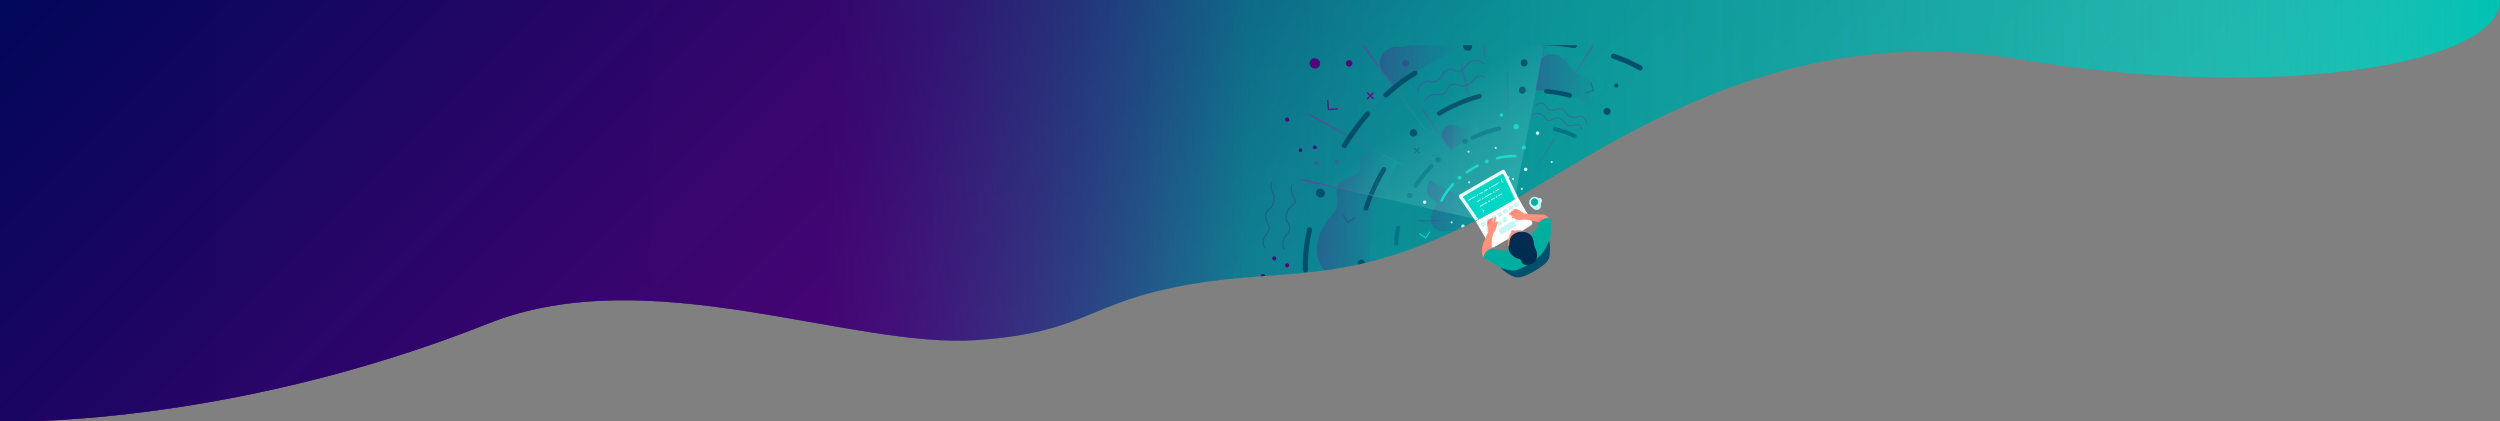 <svg xmlns="http://www.w3.org/2000/svg" xmlns:xlink="http://www.w3.org/1999/xlink" viewBox="0 0 4096 690.58" aria-hidden="true">
  <rect x="0" y="0" width="4096" height="690.58" fill="#808080" stroke="none"/>
  <defs>
    <path id="h-wave" d="M0 0v690.58s365.72 11.77 800.48-160.7c263.68-104.61 593.41 42.08 800.73 27.26 181-12.95 178.54-61.69 347.77-91.17s266.94 7.16 503.74-122.81c172.6-94.74 451.68-314.28 856.62-245.79S4096 109 4096 0z"></path>
    <mask id="h-mask" fill="white" class="hero-mask">
      <rect width="100%" height="100%" y="74"></rect>
    </mask>
    <linearGradient data="blue" id="h-e" y1="345.37" x2="4096" y2="345.37" gradientUnits="userSpaceOnUse">
      <stop offset="0" stop-color="#6f0084"></stop>
      <stop offset=".1" stop-color="#59238a"></stop>
      <stop offset=".28" stop-color="#335e93"></stop>
      <stop offset=".43" stop-color="#178a9a"></stop>
      <stop offset=".55" stop-color="#06a49e"></stop>
      <stop offset=".62" stop-color="#00aea0"></stop>
    </linearGradient>
    <linearGradient data="purple" id="h-g" class="hide-with-announcement" y1="345.37" x2="4096" y2="345.37" gradientUnits="userSpaceOnUse">
      <stop offset="0" stop-color="#6f0084"></stop>
      <stop offset=".33" stop-color="#6f0084" stop-opacity="1"></stop>
      <stop offset=".5" stop-color="#6f0084" stop-opacity="0"></stop>
    </linearGradient>
    <linearGradient data="darken" id="h-d" x1="851.36" y1="-851.36" x2="2909.93" y2="1207.22" gradientUnits="userSpaceOnUse">
      <stop offset="0" stop-color="#010758"></stop>
      <stop offset=".6" stop-color="#010758" stop-opacity=".2"></stop>
      <stop offset="1" stop-color="#010758" stop-opacity="0"></stop>
    </linearGradient>
    <linearGradient data="lighten" id="h-h" y1="345.37" x2="4096" y2="345.37" gradientUnits="userSpaceOnUse">
      <stop offset="0" stop-color="#fff" stop-opacity="0"></stop>
      <stop offset=".44" stop-color="#fbfefe" stop-opacity=".01"></stop>
      <stop offset=".6" stop-color="#eafcfa" stop-opacity=".04"></stop>
      <stop offset=".72" stop-color="#cef7f4" stop-opacity=".1"></stop>
      <stop offset=".81" stop-color="#a6f1eb" stop-opacity=".17"></stop>
      <stop offset=".89" stop-color="#72e8df" stop-opacity=".28"></stop>
      <stop offset=".96" stop-color="#32ded1" stop-opacity=".4"></stop>
      <stop offset="1" stop-color="#00d6c6" stop-opacity=".5"></stop>
    </linearGradient>
    <clipPath id="h-i">
      <path d="M2696.67 0v203.76c-50.47 25.58-96.52 52.41-138.3 77.33-38.87 23.18-74 44.72-105.65 62.07-34.54 19-66.12 34.37-95.39 46.95-129.55 55.73-214 56.17-309.85 63.93V0z" fill="none"></path>
    </clipPath>
    <linearGradient id="h-a" x1="2157.59" y1="347.13" x2="2290.94" y2="347.13" gradientUnits="userSpaceOnUse">
      <stop offset="0" stop-color="#6f0084"></stop>
      <stop offset="1" stop-color="#00aea0"></stop>
    </linearGradient>
    <linearGradient id="h-j" x1="2260.84" y1="63.28" x2="2429.72" y2="63.28" xlink:href="#h-a"></linearGradient>
    <linearGradient id="h-k" x1="2362.2" y1="222.38" x2="2423.77" y2="222.38" xlink:href="#h-a"></linearGradient>
    <linearGradient id="h-l" x1="2338.26" y1="337.17" x2="2432.61" y2="337.17" xlink:href="#h-a"></linearGradient>
    <linearGradient id="h-m" x1="2321.46" y1="361.59" x2="2400.52" y2="361.59" xlink:href="#h-a"></linearGradient>
    <linearGradient id="h-c" x1="2500.65" y1="264.92" x2="2546.44" y2="264.92" gradientUnits="userSpaceOnUse">
      <stop offset="0" stop-color="#00aea0"></stop>
      <stop offset="1" stop-color="#b800aa"></stop>
    </linearGradient>
    <linearGradient id="h-b" x1="2142.12" y1="229.07" x2="2300.42" y2="229.07" gradientUnits="userSpaceOnUse">
      <stop offset="0" stop-color="#b800aa"></stop>
      <stop offset="1" stop-color="#00aea0"></stop>
    </linearGradient>
    <linearGradient id="h-n" x1="2392.79" y1="173.56" x2="2429.99" y2="173.56" xlink:href="#h-b"></linearGradient>
    <linearGradient id="h-o" x1="2468.89" y1="166.19" x2="2473.81" y2="166.19" xlink:href="#h-b"></linearGradient>
    <linearGradient id="h-p" x1="2549.53" y1="100.08" x2="2638.28" y2="100.08" xlink:href="#h-c"></linearGradient>
    <linearGradient id="h-q" x1="2223.08" y1="136.43" x2="2335.94" y2="136.43" xlink:href="#h-b"></linearGradient>
    <linearGradient id="h-r" x1="2414.67" y1="30.9" x2="2433.66" y2="30.9" xlink:href="#h-c"></linearGradient>
    <linearGradient id="h-s" x1="2327.79" y1="230.73" x2="2405.03" y2="230.73" xlink:href="#h-b"></linearGradient>
    <linearGradient id="h-t" x1="2511.38" y1="97.61" x2="2532.34" y2="97.61" gradientTransform="rotate(2.69 2607.495 195.319)" xlink:href="#h-c"></linearGradient>
    <linearGradient id="h-u" x1="2515.3" y1="131.86" x2="2627.74" y2="131.86" xlink:href="#h-a"></linearGradient>
    <linearGradient id="h-v" x1="2126.98" y1="307.08" x2="2277.4" y2="307.08" gradientTransform="rotate(3.47 2146.797 352.81)" xlink:href="#h-b"></linearGradient>
    <linearGradient id="h-w" x1="2449.94" y1="328.68" x2="2469.25" y2="347.98" xlink:href="#h-d"></linearGradient>
    <linearGradient id="h-x" x1="2565.67" y1="513.73" x2="2336.4" y2="181.52" gradientUnits="userSpaceOnUse">
      <stop offset="0" stop-color="#00d6c6" stop-opacity=".5"></stop>
      <stop offset="1" stop-color="#fff" stop-opacity="0"></stop>
    </linearGradient>
  </defs>
  <g data-name="Wave">
    <use xlink:href="#h-wave" fill="url(#h-e)"></use>
    <use xlink:href="#h-wave" fill="url(#h-g)"></use>
    <use xlink:href="#h-wave" fill="url(#h-d)"></use>
    <use xlink:href="#h-wave" fill="url(#h-h)"></use>
  </g>
  <g data-name="Line" mask="url(#h-mask)">
    <path d="M2520.33 326.2c1.06-.84 3.08-1.73 3.83-1a7.31 7.31 0 0 1 1.63 3.73l-3.82 1.95z" fill="#c9f5f2"></path>
    <path d="M2521.69 331.54l-2-5.51.28-.23c1-.77 3.37-2 4.48-1a7.73 7.73 0 0 1 1.79 4.1v.31zm-.77-5.16l1.33 3.75 3-1.53a7.22 7.22 0 0 0-1.44-3.07c-.37-.35-1.81.08-2.89.85z" fill="#c9f5f2"></path>
    <path d="M2524.5 327.54c1.25-.72 2.64 3.43-1.09 5.59l-2.15-3.72z" fill="#c9f5f2"></path>
    <path d="M2524.5 327.54c1.25-.72 2.64 3.43-1.09 5.59l-2.15-3.72z" fill="none" stroke="#c9f5f2" stroke-miterlimit="10"></path>
    <circle cx="2514.57" cy="331.43" r="8.48" fill="#c9f5f2"></circle>
    <circle cx="2514.57" cy="331.43" r="8.48" transform="rotate(-37.94 2514.683 331.414)" fill="none" stroke="#c9f5f2" stroke-miterlimit="10"></circle>
    <path d="M2523 330.18c1.39 4 2.74 9.76-1.91 12.45-5 2.91-9-1.34-11.74-4.54z" fill="#c9f5f2"></path>
    <path d="M2523 330.18c1.39 4 2.74 9.76-1.91 12.45-5 2.91-9-1.34-11.74-4.54z" fill="none" stroke="#c9f5f2" stroke-miterlimit="10"></path>
    <circle cx="2514.21" cy="331.07" r="5.37" fill="#00aea0"></circle>
    <circle cx="2514.21" cy="331.07" r="5.37" transform="rotate(-88.83 2514.191 331.083)" fill="none" stroke="#00aea0" stroke-miterlimit="10"></circle>
    <path d="M2508.22 369.07l-60.81 35.22a3.79 3.79 0 0 1-5.18-1.38L2419 362.72l67.38-39 23.28 40.19a3.8 3.8 0 0 1-1.44 5.16z" fill="#fff"></path>
    <path d="M2492.71 377.2c-3.5 2-21.2 12.19-40.54 23.41l-3.65 2.12-.91.53c-.3.18-.63.37-.86.48a3.07 3.07 0 0 1-1.64.24 2.91 2.91 0 0 1-1.51-.66 4.54 4.54 0 0 1-1.08-1.48c-.71-1.22-1.42-2.43-2.12-3.65l-8.19-14.06-12.39-21.13.14-.09c3.52-2.07 7.07-4.26 10.54-6.23 12-6.8 23.88-13.54 35.68-20.63 1.79-1 4.82-2.72 8.45-4.82l11.49-6.69 11.22 19.11 9.84 16.86 1.93 3.24a3.66 3.66 0 0 1 .55 3.26 5.87 5.87 0 0 1-1.35 2.08c-.08.13 0 .18.17.11a2.44 2.44 0 0 0 1-.71 4.12 4.12 0 0 0 1.1-2.51 4 4 0 0 0-.17-1.53 5.21 5.21 0 0 0-.3-.74l-.34-.62c-1.46-2.62-3-5.34-4.58-8l-18.64-32.29-56 32.32-12.75 7.37 14.35 24.77c1.75 3 3.94 6.75 6.23 10.69l1.74 3 .87 1.5.44.75a5.54 5.54 0 0 0 .57.82 4.5 4.5 0 0 0 5.54 1.07c.54-.3 1-.56 1.45-.84l13.52-7.87 22.77-13.15c6.6-3.86 13.17-7.79 19.59-11.66a19.63 19.63 0 0 0 3.29-2.41c.11-.13-2.68 1.29-6 3.05s-7.27 3.79-9.45 4.99z" fill="#fff"></path>
    <rect x="2435.37" y="372.79" width="6.07" height="6.07" rx=".88" ry=".88" transform="rotate(-30.08 2438.337 375.83)" fill="#c9f5f2"></rect>
    <rect x="2435.37" y="372.79" width="6.07" height="6.07" rx=".88" ry=".88" transform="rotate(-30.08 2438.313 375.844)" fill="none" stroke="#c9f5f2" stroke-miterlimit="10"></rect>
    <rect x="2444.44" y="367.54" width="6.07" height="6.07" rx=".88" ry=".88" transform="rotate(-30.08 2447.389 370.581)" fill="#c9f5f2"></rect>
    <path d="M2449.14 372.27c-.18.07-.67.33-1.34.71l-1.08.61a.06.06 0 0 1-.06 0l-.09-.14c-.53-.88-1.07-1.78-1.56-2.58l-.63-1a.23.23 0 0 1 0-.23v-.08l.22-.17a2.32 2.32 0 0 1 .46-.31c.56-.26 1.13-.52 1.67-.81a8 8 0 0 0 .8-.47l.39-.26.18-.14.07-.07a.5.5 0 0 1 .27.14l.65 1 1.05 1.57.46.74.19.28a.5.5 0 0 1 .12.31.93.93 0 0 1 0 .43c-.06.16 0 .58.31.54a.86.86 0 0 0 .6-.44 1.37 1.37 0 0 0-.07-1.33l-1.1-2-.55-1-.28-.49-.14-.25a1.7 1.7 0 0 0-.3-.39 1.59 1.59 0 0 0-1.9-.22l-1 .55-2 1.11-.84.47a1.69 1.69 0 0 0-.79 1.52 1.71 1.71 0 0 0 .25.79l.24.41.48.81 1.24 2 .31.5a1.6 1.6 0 0 0 .6.52 1.89 1.89 0 0 0 .51.16h.2a1.57 1.57 0 0 0 .52-.08 1.22 1.22 0 0 0 .24-.1l.15-.08.52-.28c.35-.18.69-.38 1-.59a13.31 13.31 0 0 0 1.64-1.27.62.62 0 0 0 .1-.55 4.14 4.14 0 0 0-1.71.16z" fill="#c9f5f2"></path>
    <rect x="2453.51" y="362.29" width="6.07" height="6.07" rx=".88" ry=".88" transform="rotate(-30.08 2456.459 365.337)" fill="#c9f5f2"></rect>
    <rect x="2453.51" y="362.29" width="6.07" height="6.07" rx=".88" ry=".88" transform="rotate(-30.08 2456.483 365.323)" fill="none" stroke="#c9f5f2" stroke-miterlimit="10"></rect>
    <rect x="2462.58" y="357.03" width="6.07" height="6.07" rx=".88" ry=".88" transform="rotate(-30.08 2465.535 360.074)" fill="#c9f5f2"></rect>
    <rect x="2462.58" y="357.03" width="6.07" height="6.07" rx=".88" ry=".88" transform="rotate(-30.08 2465.516 360.069)" fill="none" stroke="#c9f5f2" stroke-miterlimit="10"></rect>
    <rect x="2470.61" y="347.92" width="21.48" height="6.07" rx=".88" ry=".88" transform="matrix(.87 -.5 .5 .87 158.25 1290.9)" fill="#c9f5f2"></rect>
    <rect x="2470.61" y="347.92" width="21.48" height="6.07" rx=".88" ry=".88" transform="matrix(.87 -.5 .5 .87 158.25 1290.9)" fill="none" stroke="#c9f5f2" stroke-miterlimit="10"></rect>
    <rect x="2436.22" y="358.88" width="6.07" height="6.07" rx=".88" ry=".88" transform="rotate(-30.08 2439.178 361.931)" fill="#c9f5f2"></rect>
    <rect x="2436.22" y="358.88" width="6.07" height="6.07" rx=".88" ry=".88" transform="rotate(-30.08 2439.16 361.926)" fill="none" stroke="#c9f5f2" stroke-miterlimit="10"></rect>
    <rect x="2445.29" y="353.62" width="6.07" height="6.07" rx=".88" ry=".88" transform="rotate(-30.08 2448.235 356.663)" fill="#c9f5f2"></rect>
    <rect x="2445.29" y="353.62" width="6.07" height="6.07" rx=".88" ry=".88" transform="rotate(-30.08 2448.254 356.668)" fill="none" stroke="#c9f5f2" stroke-miterlimit="10"></rect>
    <rect x="2427.19" y="364.11" width="6.07" height="6.07" rx=".88" ry=".88" transform="rotate(-30.08 2430.155 367.148)" fill="#c9f5f2"></rect>
    <rect x="2427.19" y="364.11" width="6.07" height="6.07" rx=".88" ry=".88" transform="rotate(-30.08 2430.131 367.161)" fill="none" stroke="#c9f5f2" stroke-miterlimit="10"></rect>
    <rect x="2454.35" y="348.37" width="6.07" height="6.07" rx=".88" ry=".88" transform="rotate(-30.08 2457.306 351.419)" fill="#c9f5f2"></rect>
    <rect x="2454.35" y="348.37" width="6.07" height="6.07" rx=".88" ry=".88" transform="rotate(-30.08 2457.306 351.419)" fill="none" stroke="#c9f5f2" stroke-miterlimit="10"></rect>
    <rect x="2463.42" y="343.12" width="6.07" height="6.07" rx=".88" ry=".88" transform="rotate(-30.08 2466.377 346.175)" fill="#c9f5f2"></rect>
    <rect x="2463.42" y="343.12" width="6.07" height="6.07" rx=".88" ry=".88" transform="rotate(-30.08 2466.358 346.17)" fill="none" stroke="#c9f5f2" stroke-miterlimit="10"></rect>
    <rect x="2455.85" y="368.26" width="28" height="9.33" rx=".88" ry=".88" transform="rotate(-30.08 2469.764 372.922)" fill="#c9f5f2"></rect>
    <rect x="2455.85" y="368.26" width="28" height="9.33" rx=".88" ry=".88" transform="rotate(-30.08 2469.764 372.922)" fill="none" stroke="#c9f5f2" stroke-miterlimit="10"></rect>
    <rect x="2472.49" y="337.87" width="6.07" height="6.07" rx=".88" ry=".88" transform="rotate(-30.08 2475.452 340.912)" fill="#c9f5f2"></rect>
    <rect x="2472.49" y="337.87" width="6.07" height="6.07" rx=".88" ry=".88" transform="rotate(-30.08 2475.471 340.917)" fill="none" stroke="#c9f5f2" stroke-miterlimit="10"></rect>
    <rect x="2481.56" y="332.62" width="6.07" height="6.07" rx=".88" ry=".88" transform="rotate(-30.08 2484.523 335.668)" fill="#c9f5f2"></rect>
    <rect x="2481.56" y="332.62" width="6.07" height="6.07" rx=".88" ry=".88" transform="rotate(-30.08 2484.504 335.663)" fill="none" stroke="#c9f5f2" stroke-miterlimit="10"></rect>
    <path d="M2536.6 393.86c2.69 4.64 2 21.42 1 26.38s-3.92 11.29-24.17 23-27.14 11-32 9.52-18.65-9.72-21.34-14.36z" fill="#00506b"></path>
    <path d="M2536.6 393.86c2.69 4.64 2 21.42 1 26.38s-3.92 11.29-24.17 23-27.14 11-32 9.52-18.65-9.72-21.34-14.36z" fill="none" stroke="#00506b" stroke-miterlimit="10" stroke-width="2"></path>
    <path d="M2525 352c-4.36.09-25.51-.86-27.45-1.63s-6.73-4.31-7.72-4.9-3.64-1.81-4.1-2.1a5.63 5.63 0 0 0-2.07-.23c-.64 0-1.8-.11-2 .64a3.36 3.36 0 0 0-.9-.27c-.63 0-1.31.72-1.64 1.26s-.5 1.22-.1 1.61a4.32 4.32 0 0 0-1.49-.19 3.36 3.36 0 0 0-2.2 2 2.33 2.33 0 0 0 .22 1.46 11.25 11.25 0 0 0-2-.33 1 1 0 0 0-.55 1.68c.61.59 4.82 2.36 5.29 2.58l1.05.47c-1.1.31-2 .8-2 1.54-.09 1.12 1.44.76 2.82 1.31s3.6 1.63 5.79 2.32a24.53 24.53 0 0 0 7 .87c1.13-.11 2.48-1.24 4.86-1.05s24.5 4.19 26.06 5.29l14.69 1.5a15.23 15.23 0 0 0-.79-6.58c-2.19-4.49-5.99-7.34-12.77-7.25zm-45.46-1.42c-.35-.06-1.8-.42-3.2-.74.43-.29 1-.8 1.3-.78a35.09 35.09 0 0 1 4.28 2c-.71-.06-1.92-.37-2.41-.44zm.31-4c.28-.13.48-.4.7-.36.4.09 2.41 1.23 3.3 1.64-.85-.17-2.59-.78-4.03-1.21z" fill="#ff927c" stroke="#ff927c" stroke-miterlimit="10"></path>
    <path d="M2525.17 365.27c-.18-.17-.51.2-.35.58 0 .07.16.24.1.21-.21-.09-.5-.2-.22.17-.35-.22-.06.36-.06.38v.2a.74.74 0 0 0 .2.18c.12.09.8.45 1.07.59l.4.22.1.06a.69.69 0 0 0 .33 0s.1 0 .1-.07-.07-.29 0-.26.14.07.12 0a3 3 0 0 0-.27-.48l-.52-.7c-.17-.16-.88-.99-1-1.08z"></path>
    <path d="M2453.23 364.5c-.4 1.07-1.25 5.35-1.58 6.28a53.88 53.88 0 0 0-1.92 5.42 8.46 8.46 0 0 1-2.19 3.56c-1.14 1.2-2.59 5.85-3.13 9.29-.45 2.82-1.14 16.76-1.57 21.12 2.47.46 9.95 3.62 14.24 4.94l-7.65 16c-7-1.86-17.45-8-19.92-13s.18-16.55 1.06-19.05 8.53-18.62 8.7-20.26-1.19-5.82-1.68-7.73a35.08 35.08 0 0 1-1-6.05 10.89 10.89 0 0 1 1.51-3.18 3.92 3.92 0 0 1 .61-.51 4.65 4.65 0 0 1 2.11-1.92c.43-.12.8.5.86 1.21a10.15 10.15 0 0 1 .11-1.51c.15-.48 1.69-1.25 2.13-1.39a1.88 1.88 0 0 1 1.6.8c.38.51-.24 1-.59 1.1s-.27.71-.17 1.5.45 4.52 1 3.81 1.28-3.76 1.69-5.16c.35-1.21 1.17-4.18 2-4.05s.9 2.32.51 4a47.56 47.56 0 0 0-.7 7.57 19.45 19.45 0 0 1 1.81-2.8c1.1-1.31 2.56-1.06 2.16.01z" fill="#ff927c" stroke="#ff927c" stroke-miterlimit="10"></path>
    <path d="M2441.64 364.21c0-.56.12-4.13.16-5.44m-2.93 7.92c0-.8-.44-4.57-.16-5.37m42.91-17.9a40.63 40.63 0 0 1 4.77 2.71" fill="none" stroke="#ef5c8a" stroke-miterlimit="10" stroke-width=".75"></path>
    <path d="M2540 386.39c-1.33 5-4 11.34-6.06 16.39s-10.45 18.94-28.38 29.32c-7 4-15.56 8.77-23 10.27s-17.44-2.58-20.06-3-27.09-14.63-29.4-15.53-2.19-3.75 0-8c2.33-4.47 7.93-7.79 10.43-7.85s19.24 4 21.78 3 5.5-2.39 11.4-4.28c10.67-3.41 26.93-16.54 26.93-16.54 2.12-1.24 6.62-8 8-8.44 1.18-.48 4.07-5.19 4.92-5.85a2.28 2.28 0 0 1 .58-.52c.83-.78 3.61-4.77 4.13-6.83a27.06 27.06 0 0 1 1-3.11c.79-2.69 3.27-4.61 6.48-6 6.27-2.74 9.68-1.15 10.85.29s1.7 21.67.4 26.68z" fill="#00aea0"></path>
    <path d="M2540 386.39c-1.33 5-4 11.34-6.06 16.39s-10.45 18.94-28.38 29.32c-7 4-15.56 8.77-23 10.27s-17.44-2.58-20.06-3-27.09-14.63-29.4-15.53-2.19-3.75 0-8c2.33-4.47 7.93-7.79 10.43-7.85s19.24 4 21.78 3 5.5-2.39 11.4-4.28c10.67-3.41 26.93-16.54 26.93-16.54 2.12-1.24 6.62-8 8-8.44 1.18-.48 4.07-5.19 4.92-5.85a2.28 2.28 0 0 1 .58-.52c.83-.78 3.61-4.77 4.13-6.83a27.06 27.06 0 0 1 1-3.11c.79-2.69 3.27-4.61 6.48-6 6.27-2.74 9.68-1.15 10.85.29s1.7 21.67.4 26.68z" fill="none" stroke="#00aea0" stroke-miterlimit="10"></path>
    <path d="M2481.89 351.14c-.68-.16-1.93-.69-2.39-.76s-3.31-.89-4.71-1.21m9.03-1.24c-.86-.24-4.38-1.52-5.83-1.95m43.21 16.82a19.8 19.8 0 0 1 5.2-6.06" fill="none" stroke="#ef5c8a" stroke-miterlimit="10" stroke-width=".75"></path>
    <path d="M2501.54 382.17c-3.11-2.23-12.2-7.35-22.12-2.14-10.81 5.7-7.58 22.59-6.7 26z" fill="#ff927c"></path>
    <path d="M2501.54 382.17c-3.11-2.23-12.2-7.35-22.12-2.14-10.81 5.7-7.58 22.59-6.7 26z" fill="none" stroke="#ff927c" stroke-miterlimit="10"></path>
    <path d="M2482.54 379c-1-.46-3.72-2-5.36-1s-1.68 4.11-1.76 5.16z" fill="#ff927c"></path>
    <path d="M2482.54 379c-1-.46-3.72-2-5.36-1s-1.68 4.11-1.76 5.16z" fill="none" stroke="#ff927c" stroke-miterlimit="10"></path>
    <path d="M2474 400.84s-1.29-10.28 5.67-15.6 17-6.81 25.27-1.19 6.41 15.93 8.54 20.74 6.44 12.89 1.95 21.33-19.55 9.13-21.37 2.85-4.64-5.56-8.69-6.86-10.28-6.65-11.82-11.32c-2.23-6.79.45-9.95.45-9.95z" fill="#002c51"></path>
    <path d="M2474 400.84s-1.29-10.28 5.67-15.6 17-6.81 25.27-1.19 6.41 15.93 8.54 20.74 6.44 12.89 1.95 21.33-19.55 9.13-21.37 2.85-4.64-5.56-8.69-6.86-10.28-6.65-11.82-11.32c-2.23-6.79.45-9.95.45-9.95z" fill="none" stroke="#002c51" stroke-miterlimit="10" stroke-width="2"></path>
    <g clip-path="url(#h-i)">
      <path fill="#53007a" d="M2487.49 37.57l-.01-2-6.81.04-.04-6.31h-1l.04 6.32-6.81.03.01 2 6.81-.03.04 6.31 1-.01-.04-6.31 6.81-.04z"></path>
      <path fill="#6f0084" d="M2251.18 161.42l-4.5-4.43 4.42-4.5-1.43-1.4-4.42 4.5-4.5-4.42-1.4 1.43 4.5 4.42-4.42 4.5 1.42 1.4 4.43-4.5 4.5 4.42 1.4-1.42z"></path>
      <path fill="#007585" d="M2326.49 249.69l-3.66-3.24 3.25-3.66-1.5-1.33-3.25 3.66-3.65-3.25-1.33 1.5 3.66 3.24-3.25 3.66 1.49 1.33 3.25-3.66 3.66 3.25 1.33-1.5z"></path>
      <path d="M2072.14 407c-7.81-9.35-2.11-18.67 3.85-26.67 4.19-5.62 2.29-9.56-.13-14.55-1.81-3.74-3.85-8-3.25-13.42.68-6.22 3.45-8.41 6.13-10.53 2.85-2.26 5.8-4.59 7.16-12.2 1.24-6.92-.41-10.64-2-14.23-1.9-4.26-3.71-8.29-.75-16.53l1.88.68c-2.68 7.47-1.12 11 .7 15 1.65 3.68 3.51 7.86 2.16 15.39-1.5 8.36-4.9 11.05-7.89 13.42-2.57 2-4.79 3.79-5.38 9.18-.54 4.88 1.29 8.67 3.06 12.33 2.5 5.15 4.85 10-.07 16.62-5.75 7.72-10.8 16-3.91 24.19z" fill="#53007a" opacity=".25"></path>
      <path d="M2243.86 430.5c0-93.33 47.08-164.73 47.08-164.73l-33.7-17.09c-20.83-1.87-28.41 6.82-29.79 28.17-.94 14.54-28 10.54-35.32 27-8.21 18.6 8.76 28.62-10.93 49.56-17.88 19-38.5 63-8.08 92.37 0 0 21.46-3.63 35.37-6.78s35.37-8.5 35.37-8.5z" fill="url(#h-a)" opacity=".25"></path>
      <path d="M2263.72 115.14c-12-29.85 16.91-40.06 28.48-38.52 12.72 1.69 19.26-3 18.31-17.55-1.26-19.21 12.95-31.29 33.45-32s21.61-2.52 29.94-18.07 26.3-21.83 43.18-26.06l12.64 88.09s-62.47 6.74-145.08 72.51z" fill="url(#h-j)" opacity=".25"></path>
      <path d="M2362.45 225.2c-2.45-17.11 14.22-25.64 26.66-17.66 15.29 9.81 7.87-11.26 28.8-8.64l5.86 21.91s-30.8 13.11-46.88 25.28z" fill="url(#h-k)" opacity=".25"></path>
      <path d="M2103.87 409c-5.76-6.84-3.84-18.36 4.47-26.79 6.87-7 3.17-13.2-.1-18.71l-.67-1.13c-3.43-5.89-.81-20.06 10.95-28 4-2.72 2.79-5.92 0-11.81-2.6-5.58-5.83-12.52-2.07-20.5l1.81.85c-3.36 7.14-.47 13.34 2.08 18.8s4.89 10.51-.74 14.32c-10.45 7.07-13.43 20.05-10.34 25.35.21.37.43.74.66 1.12 3.27 5.52 7.76 13.08-.19 21.14-7.58 7.69-9.46 18-4.37 24.09z" fill="#53007a" opacity=".25"></path>
      <path fill="#6f0084" d="M2175.48 180.56l-1.18-16.6 2-.14 1.03 14.6 14.61-1.03.14 1.99-16.6 1.18z"></path>
      <path fill="#00d6c6" d="M2335.91 391.2l-11.02-7.63 1.14-1.64 9.38 6.49 6.49-9.37 1.64 1.14-7.63 11.01z"></path>
      <path fill="#53007a" d="M2208.34 365.71l-8.58-12.52 1.65-1.13 7.45 10.87 10.87-7.45 1.13 1.65-12.52 8.58z" opacity=".25"></path>
      <path d="M2394.13 289.86a3 3 0 1 0-5.09 3.08 3 3 0 0 0 2.55 1.44 3 3 0 0 0 2.54-4.52z" fill="#00d6c6"></path>
      <path d="M2313.53 318.16a4.33 4.33 0 0 0-6-1.47 4.34 4.34 0 0 0 1.2 7.92 4.71 4.71 0 0 0 1 .13 4.34 4.34 0 0 0 3.7-6.58z" fill="#007585"></path>
      <path d="M2321.16 215.19c-.18-.21-.71-.19-1-.06a.79.79 0 0 0 .52-.5 1.33 1.33 0 0 0-.08-.88 3.26 3.26 0 0 0-.95-1 6.25 6.25 0 0 0-7.11-.06 6.42 6.42 0 0 0-2.37 2.94 6.1 6.1 0 0 0-.23 3.85 5.93 5.93 0 0 0 4.59 4.3 6.32 6.32 0 0 0 3.9-.54 6.54 6.54 0 0 0 1.39-.92 6.75 6.75 0 0 0 .5-.46 5.54 5.54 0 0 0 1.85-3.45 4.49 4.49 0 0 0-1.01-3.22zm-85.68 212.96a5.83 5.83 0 0 0-10 6 5.5 5.5 0 0 0 3.54 2.54 5.66 5.66 0 0 0 1.29.14 5.91 5.91 0 0 0 3.07-.86 5.73 5.73 0 0 0 2.1-7.82z" fill="#00506b"></path>
      <path d="M2307.89 100.76a5.52 5.52 0 0 0-3.54-2.53 6 6 0 0 0-7 4.24 5.5 5.5 0 0 0 .59 4.31 5.62 5.62 0 0 0 4.83 2.68 6 6 0 0 0 5.75-4.38 5.57 5.57 0 0 0-.63-4.32z" fill="#6f0084" opacity=".25"></path>
      <path d="M2215 101.12a5 5 0 0 0-3.22-2.31 5.46 5.46 0 0 0-6.44 3.88 5 5 0 0 0 .54 3.93 5.11 5.11 0 0 0 4.4 2.44 5.44 5.44 0 0 0 2.81-.79 5.24 5.24 0 0 0 1.91-7.15z" fill="#53007a"></path>
      <path d="M2499.69 146.55a5.86 5.86 0 0 0-2.51-3.64 5.51 5.51 0 0 0-7.8 1.77 6 6 0 0 0 1.82 8 5.47 5.47 0 0 0 3.06.93 5.14 5.14 0 0 0 1.22-.14 5.46 5.46 0 0 0 3.52-2.56 5.9 5.9 0 0 0 .69-4.36zm2.93-44.8a5.94 5.94 0 0 0-2.51-3.64 5.52 5.52 0 0 0-7.81 1.78 5.86 5.86 0 0 0-.68 4.36 5.78 5.78 0 0 0 5.57 4.57 5.62 5.62 0 0 0 1.22-.13 5.75 5.75 0 0 0 4.21-6.94zm135.85 79.49a5.89 5.89 0 0 0-2.5-3.64 5.57 5.57 0 0 0-4.29-.79 5.83 5.83 0 0 0 2.59 11.37 5.56 5.56 0 0 0 3.52-2.57 5.9 5.9 0 0 0 .68-4.37z" fill="#00506b"></path>
      <path d="M2649.67 53.58a7 7 0 0 0-5.13-.95 6.47 6.47 0 0 0-4.2 2.89 6.76 6.76 0 0 0 2.28 9.26 7.06 7.06 0 0 0 3.74 1.08 6.53 6.53 0 0 0 5.59-3 6.74 6.74 0 0 0-2.28-9.28z" fill="#53007a"></path>
      <path d="M2170.61 315a7.42 7.42 0 0 0-3.29-4.52 7.12 7.12 0 1 0-7.58 12 7.48 7.48 0 0 0 4 1.17 7 7 0 0 0 6.87-8.69zM2408.6 70a7.12 7.12 0 1 0-7.58 12 7.57 7.57 0 0 0 4 1.16 7.06 7.06 0 0 0 6-3.26 7.26 7.26 0 0 0-2.42-9.9z" fill="#00506b"></path>
      <path d="M2162.55 102.13a8.78 8.78 0 0 0-3.87-5.3 8.49 8.49 0 0 0-11.68 2.44 8.07 8.07 0 0 0-1 6.33 8.88 8.88 0 0 0 8.57 6.67 8.27 8.27 0 0 0 7-3.8 8.18 8.18 0 0 0 .98-6.34zm157.5-55.36a9.1 9.1 0 0 0-8.93-4.88 8.52 8.52 0 0 0-4.91 2.16 8.32 8.32 0 0 0-2.43 8.33 9 9 0 0 0 3 4.63 9.41 9.41 0 0 0 2 1.23 8.33 8.33 0 0 0 .91.36 8.51 8.51 0 0 0 5.55.09 7.59 7.59 0 0 0 3.79-2.94 1.15 1.15 0 0 0 .13-.92c.07.14.22.16.42 0a2.75 2.75 0 0 0 .69-.89 6.65 6.65 0 0 0 .59-1.88 8.68 8.68 0 0 0-.81-5.29z" fill="#53007a"></path>
      <path d="M2359.75 259.87a4.34 4.34 0 0 0-2.67-2 4.34 4.34 0 1 0 2.67 2zm44.25-30.63a4.34 4.34 0 1 0-7.43 4.49 4.28 4.28 0 0 0 2.67 2 4.19 4.19 0 0 0 1 .13 4.34 4.34 0 0 0 3.71-6.58z" fill="#007585"></path>
      <path d="M2487.76 205.42a4.34 4.34 0 1 0-4.76 6.45 4.28 4.28 0 0 0 3.28-.5 4.34 4.34 0 0 0 1.48-6z" fill="#00d6c6"></path>
      <path d="M2501.51 275.39a2.83 2.83 0 0 0-2.09-.64 2.8 2.8 0 0 0-1.93 1 2.86 2.86 0 1 0 4-.38z" fill="#c9f5f2"></path>
      <path d="M2499 239.14a3.36 3.36 0 0 0-4.72.45 3.36 3.36 0 0 0 .45 4.73 3.32 3.32 0 0 0 2.13.77h.33a3.37 3.37 0 0 0 2.27-1.21 3.36 3.36 0 0 0-.46-4.73z" fill="#00d6c6"></path>
      <path d="M2543.34 264.15a1.65 1.65 0 0 0-1.23-.38 1.68 1.68 0 0 0-1.13.61 1.67 1.67 0 0 0 .22 2.36 1.69 1.69 0 0 0 1.07.38 1.67 1.67 0 0 0 1.3-.6 1.68 1.68 0 0 0-.23-2.37zm-70.92 24.9a1.68 1.68 0 0 0-1.23-.38 1.7 1.7 0 0 0-1.14.61 1.67 1.67 0 0 0 .23 2.36 1.68 1.68 0 0 0 2.36-.23 1.68 1.68 0 0 0-.22-2.36zm-64.27 8.29a1.68 1.68 0 1 0-1.07 3h.16a1.66 1.66 0 0 0 1.51-1.83 1.65 1.65 0 0 0-.6-1.17zM2480 292a1.69 1.69 0 0 0-2.37.23 1.68 1.68 0 1 0 3 .91 1.69 1.69 0 0 0-.63-1.14zm-28.34-51a1.69 1.69 0 0 0-2.37.22 1.7 1.7 0 0 0 .23 2.37 1.71 1.71 0 0 0 1.07.38 1.67 1.67 0 0 0 1.29-.61 1.67 1.67 0 0 0-.22-2.36zm-44.66 6.14a1.68 1.68 0 1 0-1.07 3h.16a1.66 1.66 0 0 0 1.51-1.83 1.63 1.63 0 0 0-.6-1.17zm87.46 60.96a1.68 1.68 0 0 0-1.23-.38 1.7 1.7 0 0 0-1.14.61 1.67 1.67 0 0 0 .23 2.36 1.65 1.65 0 0 0 1.06.39h.17a1.64 1.64 0 0 0 1.13-.61 1.68 1.68 0 0 0-.22-2.37zM2521 216a2.86 2.86 0 0 0-4 .39 2.86 2.86 0 0 0 .38 4 2.85 2.85 0 0 0 1.82.66 2.86 2.86 0 0 0 1.8-5.05zm-185.09 113.09a2.86 2.86 0 0 0-2.09-.64 2.81 2.81 0 0 0-1.93 1 2.78 2.78 0 0 0-.64 2.09 2.84 2.84 0 0 0 2.84 2.58 2.85 2.85 0 0 0 2.85-3.13 2.83 2.83 0 0 0-1.03-1.9z" fill="#c9f5f2"></path>
      <path d="M2584 45.35a3.36 3.36 0 1 0-2.15 5.95h.33a3.37 3.37 0 0 0 2.27-1.21 3.37 3.37 0 0 0-.45-4.74z" fill="#6f0084"></path>
      <path d="M2650.28 137.47a3.4 3.4 0 0 0-2.46-.76 3.36 3.36 0 1 0 2.91 5.49 3.36 3.36 0 0 0-.45-4.73z" fill="#00506b"></path>
      <path d="M2579.44 30.29a3.37 3.37 0 0 0-4.73.45 3.36 3.36 0 1 0 5.18 4.28 3.36 3.36 0 0 0-.45-4.73z" fill="#6f0084"></path>
      <circle cx="2592" cy="6.79" r="2.36" fill="#53007a"></circle>
      <path d="M2592 9.65a2.84 2.84 0 0 1-2.84-2.59 2.79 2.79 0 0 1 .64-2.06 2.86 2.86 0 0 1 4-.38 2.86 2.86 0 0 1 .39 4 2.84 2.84 0 0 1-2.19 1.03zm0-4.72h-.18a1.87 1.87 0 0 0-1.68 2 1.9 1.9 0 0 0 .67 1.26 1.87 1.87 0 0 0 2.62-.25 1.87 1.87 0 0 0-.25-2.62 1.84 1.84 0 0 0-1.18-.39z" fill="#53007a"></path>
      <path d="M2158.76 264.35a3.35 3.35 0 0 0-4.73.45 3.36 3.36 0 0 0 .46 4.73 3.35 3.35 0 0 0 4.72-.45 3.36 3.36 0 0 0-.45-4.73zm33.85-2.41a3.35 3.35 0 1 0 .45 4.73 3.37 3.37 0 0 0-.45-4.73z" fill="#a8009c" opacity=".25"></path>
      <path d="M2461.71 186.3a2.86 2.86 0 0 0-4 .39 2.87 2.87 0 0 0 2.2 4.68 2.86 2.86 0 0 0 1.83-5.07z" fill="#00d6c6"></path>
      <path d="M2111 432.09a3.36 3.36 0 1 0-2.15 6h.33a3.37 3.37 0 0 0 1.82-5.94zm-39.51 17.6a3.36 3.36 0 1 0 .46 4.73 3.36 3.36 0 0 0-.46-4.73zm18.32-28.88a3.36 3.36 0 0 0-4.28 5.18 3.31 3.31 0 0 0 2.13.77 3.39 3.39 0 0 0 2.6-1.22 3.37 3.37 0 0 0-.45-4.73z" fill="#53007a"></path>
      <circle cx="2154.25" cy="241.28" r="2.36" fill="#53007a"></circle>
      <path d="M2154.25 244.14a2.9 2.9 0 0 1-1.82-.65 2.84 2.84 0 0 1-1-1.94 2.79 2.79 0 0 1 .64-2.09 2.86 2.86 0 0 1 4-.38 2.86 2.86 0 0 1 .39 4 2.83 2.83 0 0 1-1.93 1zm0-4.72h-.18a1.87 1.87 0 0 0-1.68 2 1.9 1.9 0 0 0 .67 1.26 1.88 1.88 0 0 0 2.62-.25 1.87 1.87 0 0 0-.25-2.62 1.84 1.84 0 0 0-1.17-.39z" fill="#53007a"></path>
      <circle cx="2130.53" cy="246.09" r="2.36" fill="#53007a"></circle>
      <path d="M2130.53 249a2.86 2.86 0 1 1 2.21-1 2.89 2.89 0 0 1-2.21 1zm0-4.72h-.18a1.82 1.82 0 0 0-1.26.67 1.86 1.86 0 0 0 2.87 2.36 1.86 1.86 0 0 0-1.43-3z" fill="#53007a"></path>
      <circle cx="2108.87" cy="195.92" r="2.36" fill="#53007a"></circle>
      <path d="M2108.87 199.28a3.36 3.36 0 1 1 2.59-1.22 3.35 3.35 0 0 1-2.59 1.22zm0-4.72a1.36 1.36 0 0 0-.87 2.44 1.4 1.4 0 0 0 1 .3 1.34 1.34 0 0 0 .92-.49 1.35 1.35 0 0 0-1.05-2.22z" fill="#53007a"></path>
      <path d="M2438.66 263a3 3 0 1 0-1 4.09 3 3 0 0 0 1-4.09z" fill="#00d6c6"></path>
      <path d="M2324 148.62l-2-.25c.06-.43 1.42-10.66 11.21-14.76a16.56 16.56 0 0 1 10.55-1 15.44 15.44 0 0 0 10.93-1.48c4.73-2.27 6.11-5.21 7.57-8.31 1.56-3.33 3.18-6.77 8.88-9 5.93-2.3 9.45-.78 12.56.56 2.6 1.13 4.84 2.1 8.35.75s5.91-4.21 8.47-7.24c3.24-3.85 6.6-7.83 12.54-9.3 10.74-2.65 18.52 5.08 18.84 5.42l-1.42 1.4c-.07-.07-7.34-7.25-16.94-4.88-5.31 1.32-8.46 5-11.49 8.65-2.61 3.09-5.3 6.29-9.28 7.82-4.27 1.64-7.11.41-9.87-.78-3-1.3-5.87-2.54-11-.53-5 1.92-6.27 4.72-7.79 8s-3.14 6.68-8.51 9.26c-5.68 2.72-9 2.18-12.13 1.65a14.77 14.77 0 0 0-9.45.88c-8.72 3.61-10.02 13.04-10.02 13.14zm10.64 17.8l-1.69-1.07c5-7.9 10.64-12.29 24.63-11.28 7.24.52 9.37-3.22 11.85-7.55 2-3.43 4-7 8.66-8.52 5.18-1.72 8.71-.59 12.12.49 3.58 1.14 6.95 2.21 12.49.44 3.83-1.22 6.86-4.36 9.8-7.4 5.56-5.75 11.3-11.69 22.24-5l-1 1.71c-9.57-5.85-14.29-1-19.76 4.69-3.11 3.21-6.33 6.54-10.63 7.92-6.15 2-10.16.69-13.7-.44-3.26-1-6.33-2-10.89-.5-3.94 1.3-5.7 4.37-7.55 7.61-2.58 4.51-5.25 9.16-13.74 8.56-13.1-.95-18.12 2.92-22.83 10.34zM2598.57 203c0-.08-1-8.08-6.43-10.89-2.54-1.32-5.11-.64-8.09.15-3.35.89-7.14 1.89-11.56.12s-6.44-4.9-8.2-7.65c-1.56-2.44-2.91-4.56-5.73-5.57-2.2-.79-5.28.19-8.53 1.22-5.55 1.76-11.84 3.75-15.63-2.77-2.76-4.77-5.65-7.33-8.81-7.8s-6.76 1.18-10.76 4.89l-1.36-1.46c4.53-4.21 8.59-6 12.41-5.41s7.16 3.44 10.25 8.78c3 5.13 8 3.54 13.29 1.86 3.59-1.14 7-2.21 9.82-1.19 3.45 1.24 5.12 3.85 6.74 6.38s3.4 5.31 7.26 6.86 7.11.65 10.3-.19 6.29-1.67 9.52 0c6.36 3.29 7.46 12.06 7.5 12.43zm-6.57 10l-2-.25s.48-4.31-2.49-6.69c-1.92-1.53-4.44-.89-7.63-.09s-7.07 1.78-11.07.38-5.89-4-7.72-6.47-3.38-4.61-6.88-5.64c-2.7-.79-6 .63-9.21 2-4.7 2-10 4.3-13.27-1.3-4.65-8-13.1-10.33-21.53-5.9l-.93-1.77c9.46-5 18.95-2.36 24.19 6.67 2.24 3.87 5.54 2.7 10.75.47 3.52-1.52 7.17-3.08 10.56-2.08 4.15 1.21 6.07 3.83 7.93 6.37 1.72 2.34 3.35 4.56 6.77 5.76s6.73.37 9.92-.43c3.43-.86 6.68-1.68 9.37.47 3.86 3.1 3.24 8.3 3.24 8.5z" fill="#a8009c" opacity=".25"></path>
      <path d="M2389.11 376.46l-17.38 2.54s-23.84 3.47-27-16.4 16.87-27.61 3.72-35.2-11.79-19.44-5.7-32.28l77.59 41.34 12.3 17z" fill="url(#h-l)" opacity=".2"></path>
      <path d="M2326.94 363c2.53.18 25.93-.07 33.12-.43 1.28-.07 2.58-.26 3.83-.22a98.85 98.85 0 0 0 12.88-.06c2.72.31 13.68-.27 14.48-.28 3.38-.05 2.73-.09 6.1-.17a16 16 0 0 0 2.33-.23c.88-.13 1.14-.78.41-1a7.18 7.18 0 0 0-1.64-.37c-.94-.07-1.92-.07-2.88-.07h-31.43c-4.34 0-8.7 0-13 .08s-13 .33-13 .29c-2.74 0-5.49-.07-8.21 0-2.39.08-4.78.28-7.12.51a1.86 1.86 0 0 0-1.27.74c-.17.21 3.84 1.09 5.4 1.21z" opacity=".25" fill="url(#h-m)"></path>
      <path d="M2505 297.45c1.63-2.26 15.09-24.15 19-31 .69-1.23 1.28-2.54 2-3.68a119.79 119.79 0 0 0 7.48-12c1.85-2.36 7.77-12.86 8.22-13.61 1.93-3.17 1.51-2.58 3.42-5.76a21.52 21.52 0 0 0 1.17-2.29c.4-.89 0-1.48-.62-.93a8.58 8.58 0 0 0-1.28 1.33c-.61.83-1.18 1.75-1.75 2.64l-18.33 29.24c-2.53 4-5.07 8.09-7.55 12.18s-7.33 12.28-7.36 12.27c-1.61 2.54-3.27 5.06-4.8 7.64-1.33 2.27-2.55 4.6-3.72 6.9a2.06 2.06 0 0 0-.12 1.57c.09.14 3.24-3.11 4.24-4.5z" opacity=".25" fill="url(#h-c)"></path>
      <path d="M2152.48 193.13c5 2.92 51.82 28.32 66.36 35.88 2.59 1.34 5.28 2.59 7.75 4 8.51 4.83 17 9.7 25.75 14.05 5.28 3.25 27.46 14.75 29.07 15.61 6.77 3.66 5.48 2.9 12.26 6.54 1.58.84 3.22 1.63 4.77 2.35 1.82.84 2.66.56 1.33-.44a36.27 36.27 0 0 0-3.11-2.13c-1.83-1.09-3.8-2.16-5.72-3.22q-31.38-17.19-62.77-34.37c-8.68-4.75-17.38-9.52-26.1-14.21s-26.17-14-26.17-14c-5.47-3-10.92-6.08-16.41-9-4.81-2.55-9.69-5-14.48-7.35a6.6 6.6 0 0 0-2.88-.75c-.28.06 7.28 5.23 10.35 7.04z" opacity=".5" fill="url(#h-b)"></path>
      <path d="M2394.17 112.53c1 4.6 11.93 46.74 15.57 59.62.65 2.3 1.44 4.59 2 6.85 1.82 7.8 3.58 15.56 5.95 23.22.94 5 6.52 24.62 6.9 26.06 1.6 6.08 1.33 4.89 3 11 .37 1.41.84 2.83 1.29 4.15.53 1.55 1.28 1.86 1.18.5a22.89 22.89 0 0 0-.39-3.06c-.36-1.71-.81-3.48-1.25-5.22q-7.2-28.32-14.4-56.65c-2-7.84-4-15.7-6.06-23.52s-6.27-23.41-6.24-23.43c-1.25-4.94-2.44-9.91-3.77-14.81-1.17-4.3-2.46-8.56-3.76-12.72a4.56 4.56 0 0 0-1.29-2.11c-.3-.17.66 7.27 1.27 10.12z" opacity=".25" fill="url(#h-n)"></path>
      <path d="M2468.9 121.76c-.11 3.3.83 33.86 1.41 43.24.1 1.67.33 3.37.33 5 0 5.62-.1 11.21.44 16.82-.24 3.56.66 17.86.7 18.91.15 4.41.18 3.56.35 8a29.61 29.61 0 0 0 .3 3c.16 1.15.81 1.47 1 .52a11.31 11.31 0 0 0 .32-2.15v-3.77q-.46-20.52-.95-41c-.14-5.68-.27-11.36-.47-17s-.71-17-.68-17c-.08-3.58-.09-7.17-.25-10.73-.14-3.12-.42-6.24-.72-9.29a2.62 2.62 0 0 0-.77-1.64c-.17-.21-.91 5.04-1.01 7.09z" opacity=".25" fill="url(#h-o)"></path>
      <path d="M2556.73 160.86c3-4.35 29.23-45.65 37.05-58.5 1.39-2.29 2.69-4.68 4.14-6.85 5-7.49 10-14.91 14.5-22.7 3.34-4.61 15.24-24.21 16.14-25.63 3.77-6 3-4.84 6.75-10.82.87-1.39 1.69-2.85 2.44-4.22.88-1.62.63-2.43-.39-1.29a28.13 28.13 0 0 0-2.17 2.69c-1.12 1.61-2.23 3.34-3.32 5q-17.74 27.65-35.47 55.29c-4.91 7.65-9.83 15.31-14.67 23s-14.45 23.09-14.48 23.08c-3.1 4.82-6.26 9.62-9.27 14.46-2.64 4.25-5.17 8.56-7.62 12.81a5.57 5.57 0 0 0-.82 2.63c.05.29 5.33-6.26 7.19-8.95z" opacity=".5" fill="url(#h-p)"></path>
      <path d="M2229.89 71.2c3.44 5 36.83 50.32 47.33 64.08 1.87 2.45 3.87 4.86 5.61 7.31 6 8.44 11.89 16.87 18.32 25 3.6 5.47 19.62 26.43 20.77 28 4.84 6.53 3.94 5.23 8.79 11.75 1.12 1.51 2.34 3 3.49 4.39 1.36 1.63 2.25 1.76 1.42.21a38.94 38.94 0 0 0-2-3.41c-1.27-1.86-2.66-3.77-4-5.64l-44.59-61c-6.18-8.44-12.35-16.9-18.58-25.29s-18.74-25.11-18.72-25.14c-3.89-5.33-7.73-10.71-11.67-16-3.45-4.6-7-9.12-10.51-13.53a7 7 0 0 0-2.4-2c-.34-.13 4.61 8.17 6.74 11.27z" opacity=".5" fill="url(#h-q)"></path>
      <path d="M2414.85-23.9c.39 4.11 5.87 41.88 7.85 53.45.35 2.06.83 4.13 1.07 6.15.81 7 1.57 13.91 2.94 20.8.3 4.44 3.32 22.07 3.51 23.37.81 5.45.71 4.38 1.53 9.83.2 1.26.47 2.54.75 3.73.33 1.41 1 1.74 1.11.54a18.82 18.82 0 0 0 0-2.71c-.14-1.52-.36-3.11-.57-4.67q-3.52-25.38-7.06-50.75c-1-7-2-14.06-3-21.08s-3.23-21-3.2-21c-.61-4.42-1.16-8.87-1.85-13.27-.6-3.85-1.34-7.69-2.1-11.44a3.63 3.63 0 0 0-1-1.94c-.22-.11-.22 6.45.02 8.99z" opacity=".25" fill="url(#h-r)"></path>
      <path d="M2332.11 183.48c2.3 3.67 25.14 36.61 32.4 46.57 1.29 1.77 2.71 3.49 3.88 5.28 4 6.16 8 12.33 12.51 18.18 2.38 4 13.46 19.18 14.24 20.31 3.32 4.75 2.71 3.79 6 8.53.77 1.1 1.63 2.17 2.45 3.16 1 1.17 1.74 1.17 1.24 0a19.43 19.43 0 0 0-1.28-2.53c-.85-1.37-1.8-2.75-2.73-4.12q-15.2-22.19-30.42-44.38c-4.21-6.15-8.42-12.3-12.69-18.4s-12.87-18.23-12.85-18.25c-2.64-3.88-5.24-7.8-8-11.61-2.37-3.34-4.85-6.6-7.31-9.78a4 4 0 0 0-1.84-1.37c-.15-.02 2.98 6.14 4.4 8.41z" opacity=".25" fill="url(#h-s)"></path>
      <path d="M2536.82 33.48c-1.05 4.41-9 45.65-11.1 58.38-.38 2.27-.64 4.59-1.12 6.78-1.64 7.54-3.33 15-4.43 22.69-1.25 4.72-4.5 24.14-4.77 25.55-1.12 6-.85 4.81-2 10.77-.25 1.38-.43 2.81-.58 4.15-.18 1.57.37 2.16.86.93a22.75 22.75 0 0 0 .93-2.82c.4-1.64.74-3.37 1.08-5.06q5.46-27.66 10.91-55.31c1.5-7.66 3-15.32 4.45-23s4.22-23 4.26-23c1-4.82 2-9.65 2.85-14.47.76-4.22 1.39-8.47 2-12.63a4.41 4.41 0 0 0-.28-2.38c-.13-.18-2.41 6.69-3.06 9.42z" opacity=".5" fill="url(#h-t)"></path>
      <path d="M2381.72 300.79a2.15 2.15 0 0 0-1.49-.55 2.1 2.1 0 0 0-1.45.67c-13.43 14.58-18.49 26.41-18.7 26.9a2.08 2.08 0 0 0 1.11 2.73 2.24 2.24 0 0 0 .8.16 2.07 2.07 0 0 0 1.08-.3 2.06 2.06 0 0 0 .84-1c.05-.11 4.94-11.58 17.93-25.69a2.08 2.08 0 0 0-.12-2.94zm40.91-30.21a2.07 2.07 0 0 0-2.81-.87 159.55 159.55 0 0 0-17.61 10.75 2.08 2.08 0 0 0 2.27 3.48l.13-.08a158.19 158.19 0 0 1 17.14-10.47 2 2 0 0 0 1-1.21 2.08 2.08 0 0 0-.12-1.6zm60.19-16.85c-.5 0-12.46-1-30.58 3.52a2.08 2.08 0 0 0 .51 4.09 2.2 2.2 0 0 0 .5-.06c17.47-4.36 29.09-3.42 29.21-3.41a2 2 0 0 0 1.25-.29 2.06 2.06 0 0 0 1-1.6 2.08 2.08 0 0 0-1.89-2.25z" fill="#00d6c6"></path>
      <path d="M2291.36 370.26a3.38 3.38 0 0 0-4 2.64c-3.19 15.72-3.16 25.82-3.15 26.24a3.37 3.37 0 0 0 3.36 3.35 3.38 3.38 0 0 0 3.35-3.4c0-.09 0-9.84 3-24.85a3.38 3.38 0 0 0-2.56-3.98zm56.23-100.16a3.3 3.3 0 0 0-2.39-1 3.37 3.37 0 0 0-2.38 1 209.53 209.53 0 0 0-26.3 32.38 3.37 3.37 0 0 0 4.56 4.74 3.39 3.39 0 0 0 1.07-1 201.94 201.94 0 0 1 25.45-31.34 3.37 3.37 0 0 0 0-4.77zm111.94-60.1a3.36 3.36 0 0 0-4-2.55 219.83 219.83 0 0 0-44.3 15.13 3.36 3.36 0 0 0-1.63 4.47 3.32 3.32 0 0 0 1.89 1.75 3.31 3.31 0 0 0 2.58-.11A213 213 0 0 1 2457 214a3.61 3.61 0 0 0 1-.4 3.36 3.36 0 0 0 1.53-3.6zm121.74 9.86c-.49-.26-12.41-6.59-32.64-11.58a3.39 3.39 0 0 0-2.55.39 3.36 3.36 0 0 0-1.53 2.08 3.37 3.37 0 0 0 2.47 4.08c19.11 4.71 30.59 10.72 31.07 11a3.29 3.29 0 0 0 1.59.4 3.38 3.38 0 0 0 1.74-.48 3.27 3.27 0 0 0 1.23-1.3 3.37 3.37 0 0 0-1.38-4.59z" fill="#007585"></path>
      <path d="M2271.17 276.6a3.77 3.77 0 0 0-6.88-1.07 316.85 316.85 0 0 0-29.83 64.57 3.75 3.75 0 0 0 2.4 4.75 3.64 3.64 0 0 0 1.18.19 3.74 3.74 0 0 0 1.94-.54 3.77 3.77 0 0 0 1.63-2.05 309 309 0 0 1 29.12-63 3.73 3.73 0 0 0 .44-2.85zm156.67-119.94a3.76 3.76 0 0 0-4.62-2.66 262 262 0 0 0-67.11 28.52A3.77 3.77 0 0 0 2360 189a254.78 254.78 0 0 1 65.18-27.7 3.75 3.75 0 0 0 2.66-4.61zm-281.47 215.91a4.14 4.14 0 0 0-4.94 3.19c-5.13 23.89-7.39 46.29-6.74 66.6a4.16 4.16 0 0 0 4.16 4h.13a4.09 4.09 0 0 0 2-.59 4.16 4.16 0 0 0 2-3.7c-.63-19.63 1.57-41.36 6.55-64.58a4.17 4.17 0 0 0-3.16-4.92zm97.05-189.09a4.17 4.17 0 0 0-5.87.43 430.07 430.07 0 0 0-38.55 52.45 4.16 4.16 0 0 0 5.69 5.77 4.11 4.11 0 0 0 1.37-1.35 420.11 420.11 0 0 1 37.75-51.43 4.16 4.16 0 0 0-.43-5.87zm78.4-65.83a4.17 4.17 0 0 0-5.71-1.42 306.13 306.13 0 0 0-48.18 36.3 4.16 4.16 0 0 0-.26 5.88 4.18 4.18 0 0 0 5.22.76 4.51 4.51 0 0 0 .66-.49 297.71 297.71 0 0 1 46.86-35.31 4.16 4.16 0 0 0 1.41-5.71zm369.33-7.45a4.15 4.15 0 0 0-2-2.52 259.24 259.24 0 0 0-44.42-19.6 4.15 4.15 0 0 0-5.07 5.77 4.09 4.09 0 0 0 2.39 2.1 250.83 250.83 0 0 1 43 19 4.2 4.2 0 0 0 2.06.54 4.13 4.13 0 0 0 2.15-.6 4.07 4.07 0 0 0 1.47-1.5 4.11 4.11 0 0 0 .42-3.19zm-107.99-38.02a4.11 4.11 0 0 0-2.72-1.66 460.52 460.52 0 0 0-70.34-5.23 4.17 4.17 0 0 0-4.15 4.17 4.17 4.17 0 0 0 4.16 4.16h1a448.61 448.61 0 0 1 68 5.13 4.46 4.46 0 0 0 .63 0 4.21 4.21 0 0 0 2.16-.6 4.16 4.16 0 0 0 2-2.93 4.1 4.1 0 0 0-.74-3.04z" fill="#00506b"></path>
      <path d="M2525.2 98.72c1.4-9.7 25.38-16.74 40.05 1.42s19.23 25.66 38.37 23.63c23-2.45 26.64 15.77 22.8 23.77l-19.89 27.3a109.08 109.08 0 0 0-37.1-19.32c-24.94-7.15-54.13-7.92-54.13-7.92z" fill="url(#h-u)" opacity=".25"></path>
      <path d="M2572.94 152.76c-.62-.18-15.35-4.45-39-6.95a3.76 3.76 0 0 0-4.15 3.34 3.8 3.8 0 0 0 .82 2.77 3.71 3.71 0 0 0 2.53 1.37c23 2.45 37.53 6.65 37.68 6.7a3.77 3.77 0 0 0 2.12-7.23z" fill="#00506b"></path>
      <path fill="#53007a" d="M2597.14 153.34l-.57-1.92 12.65-3.71-3.72-12.65 1.92-.56 4.28 14.56-14.56 4.28z" opacity=".25"></path>
      <path d="M2398.81 368.5a2.85 2.85 0 0 0-2.1-.64 2.86 2.86 0 1 0 3.12 2.57 2.86 2.86 0 0 0-1.02-1.93zm-19.45-5.5a1.68 1.68 0 1 0-1.07 3h.16a1.65 1.65 0 0 0 1.14-.6 1.71 1.71 0 0 0 .38-1.23 1.66 1.66 0 0 0-.61-1.17z" fill="#c9f5f2"></path>
      <path d="M2140.52 297.54c4.71 1.25 48.73 11 62.32 13.69 2.42.49 4.91.85 7.24 1.42 8.05 2 16 4 24.21 5.44 5 1.46 25.77 5.57 27.28 5.9 6.36 1.39 5.14 1.07 11.5 2.44 1.47.32 3 .56 4.43.77 1.68.24 2.31-.28 1-.82a25.5 25.5 0 0 0-3-1.06c-1.74-.47-3.59-.89-5.4-1.3l-59-13.37c-8.17-1.85-16.35-3.7-24.54-5.48s-24.56-5.24-24.56-5.27c-5.15-1.17-10.3-2.41-15.44-3.5-4.51-.94-9.05-1.76-13.5-2.53a4.84 4.84 0 0 0-2.54.17c-.23.14 7.09 2.72 10 3.5z" opacity=".5" fill="url(#h-v)"></path>
      <path d="M2503.06 314.17c-17.69 10.51-34.47 20.28-50.34 29q-18.87 10.35-36.59 19.33l6.18-3.89 58.45-34z" fill="url(#h-w)"></path>
      <path d="M2478.38 305.22c-3.44-7.19-7-14.35-10.41-21.35a21.28 21.28 0 0 0-2.2-3.64c0-.06-.07-.1-.1-.16l.08.07c.12.1.17.06.11-.17a2.11 2.11 0 0 0-.76-1.09 3.24 3.24 0 0 0-2.83-.63 4.14 4.14 0 0 0-.76.3l-.63.34-1.28.7c-2.73 1.52-5.57 3.16-8.35 4.76l-45.35 26.19-11.34 6.55-1.42.82-.71.41-.35.2c-.13.08-.29.18-.42.28a3.55 3.55 0 0 0-1.3 3.67 4.47 4.47 0 0 0 .87 1.69l.93 1.34 1.87 2.69 14.97 21.52q4.88 7 9.76 14.07l24.11-14 37.53-21.87 6.89-4c-3.01-6.19-5.97-12.46-8.91-18.69z" fill="#fff"></path>
      <path d="M2548-17l-66.36 343.46-58.23 33.73-369.81-83.35C2114.93 42.16 2375.81-68.56 2548-17z" fill="url(#h-x)"></path>
      <path d="M2423.38 360.15l-25.18-36.38a1.54 1.54 0 0 1 .49-2.21l62-35.91a1.54 1.54 0 0 1 2.17.68l18.74 40.09z" fill="#00d6c6"></path>
      <path d="M2423.38 360.15l-25.18-36.38a1.54 1.54 0 0 1 .49-2.21l62-35.91a1.54 1.54 0 0 1 2.17.68l18.74 40.09z" fill="none" stroke="#00d6c6" stroke-miterlimit="10"></path>
      <path d="M2417.31 322l-10.92 6.32a.33.33 0 0 1-.33-.56l10.92-6.32a.32.32 0 0 1 .44.11.33.33 0 0 1-.11.45z" fill="#c9f5f2"></path>
      <path d="M2415.49 322.67c-.39.19-2.33 1.3-4.44 2.53l-3.11 1.83c-.9.52-2 1.26-1.72 1.05l.28-.18a6.53 6.53 0 0 1 .56-.35 38.69 38.69 0 0 0 3.85-2.21c.86-.39 4.06-2.41 4.3-2.55l1.8-1.08a.19.19 0 0 1 .33.11 2 2 0 0 1 0 .26c0 .06.08.13.24 0a.53.53 0 0 0-.16-.84.6.6 0 0 0-.46 0c-.18.07-.18.09-.28.13l-.43.25-9.42 5.37-1 .59a.73.73 0 0 0-.09 1.09.72.72 0 0 0 .57.21.62.62 0 0 0 .3-.09l.13-.07 1.94-1.13 3.87-2.3c.82-.47 1.65-.92 2.46-1.41s1.39-.89 2.06-1.35a.68.68 0 0 0 .27-.41 9.35 9.35 0 0 0-1.85.55zm39.93-22.67l-10.92 6.32a.33.33 0 1 1-.33-.56l10.92-6.33a.33.33 0 0 1 .44.12.33.33 0 0 1-.11.45z" fill="#c9f5f2"></path>
      <path d="M2453.6 300.6c-.39.19-2.33 1.3-4.44 2.53l-3.11 1.83c-.9.52-2 1.26-1.72 1.05l.28-.19a6.42 6.42 0 0 1 .56-.34 38.69 38.69 0 0 0 3.85-2.21c.86-.39 4.06-2.41 4.3-2.55l1.8-1.09a.19.19 0 0 1 .33.12v.25c0 .07.08.13.24 0a.54.54 0 0 0-.16-.85.65.65 0 0 0-.46 0c-.18.08-.18.09-.28.14l-.43.25-9.42 5.37-1 .58a.74.74 0 0 0-.09 1.1.72.72 0 0 0 .57.21.75.75 0 0 0 .3-.09l.13-.07 1.94-1.13 3.87-2.31c.82-.46 1.65-.91 2.46-1.4s1.39-.89 2.06-1.35a.68.68 0 0 0 .27-.41 9.35 9.35 0 0 0-1.85.56z" fill="#c9f5f2"></path>
      <circle cx="2420.72" cy="319.69" r=".87" fill="#c9f5f2"></circle>
      <path d="M2421.22 319.64a.6.6 0 0 1-.28.46.58.58 0 0 1-.67-.1c-.05 0-.13-.07-.13-.14a2.64 2.64 0 0 1 .14-.57c.07 0 .18-.12.32-.17a.79.79 0 0 1 .32-.05.71.71 0 0 1 .29.14.39.39 0 0 0 .13.06.3.3 0 0 0 .27-.14.28.28 0 0 0 0-.18.58.58 0 0 0-.17-.21 1.22 1.22 0 0 0-1.42-.07 1.24 1.24 0 0 0-.52 1.36 1.22 1.22 0 0 0 2.06.52 1.1 1.1 0 0 0 .37-.69.87.87 0 0 0-.22-.62.26.26 0 0 0-.24 0s-.2.36-.25.4zm16.11-9.2l-5 2.9a.32.32 0 0 1-.32-.56l5-2.9a.32.32 0 1 1 .32.56z" fill="#c9f5f2"></path>
      <path d="M2436.33 310.6c-.2.08-1.17.63-2.22 1.25l-1.55.92-.34.22s-.08 0-.07.06l.13-.11a1.61 1.61 0 0 1 .28-.17 9.89 9.89 0 0 0 1.92-1.11 17.86 17.86 0 0 0 2.14-1.29l.45-.28c.08-.05.1-.08.21 0a.22.22 0 0 1 0 .19c0 .08 0 .32.18.26a.46.46 0 0 0 .28-.4.62.62 0 0 0-.62-.62.69.69 0 0 0-.32.08l-.15.09-.3.16-.59.34-1.18.66-2.36 1.33-.5.29a.72.72 0 0 0-.15 1.09.78.78 0 0 0 .56.24.64.64 0 0 0 .3-.08l.15-.08.48-.29 1.91-1.17c.42-.23.84-.44 1.24-.69a10.62 10.62 0 0 0 1-.74.33.33 0 0 0 .08-.3 2.76 2.76 0 0 0-.96.15zm-6.83 4.4l-5 2.9a.33.33 0 0 1-.45-.12.32.32 0 0 1 .12-.44l5-2.9a.33.33 0 0 1 .33.56z" fill="#c9f5f2"></path>
      <path d="M2428.5 315.13c-.21.09-1.18.64-2.23 1.26l-1.54.92-.35.21s-.07 0-.06.07l.14-.1a1.27 1.27 0 0 1 .27-.18 9.71 9.71 0 0 0 1.93-1.1 19.28 19.28 0 0 0 2.14-1.29l.44-.28c.08-.05.11-.08.21 0a.22.22 0 0 1 .06.19c0 .08 0 .31.18.26a.45.45 0 0 0 .27-.4.61.61 0 0 0-.62-.62.72.72 0 0 0-.32.08l-.15.09-.29.16-.59.33-1.18.67-2.36 1.33-.51.28a.73.73 0 0 0-.15 1.09.75.75 0 0 0 .56.25.74.74 0 0 0 .3-.08l.15-.08.48-.29 1.92-1.17c.41-.23.84-.45 1.23-.7a10.23 10.23 0 0 0 1-.73.36.36 0 0 0 .08-.3 2.9 2.9 0 0 0-1.01.13z" fill="#c9f5f2"></path>
      <circle cx="2440.76" cy="308.08" r=".87" fill="#c9f5f2"></circle>
      <path d="M2441.26 308a.68.68 0 0 1-.28.47.6.6 0 0 1-.68-.11s-.12-.07-.12-.13c0-.23.1-.36.13-.58a2.65 2.65 0 0 0 .33-.17.55.55 0 0 1 .31 0 .7.7 0 0 1 .29.13.4.4 0 0 0 .13.07.34.34 0 0 0 .28-.14.31.31 0 0 0 0-.19.72.72 0 0 0-.18-.21 1.22 1.22 0 0 0-1.41-.07 1.23 1.23 0 0 0-.52 1.36 1.19 1.19 0 0 0 .88.88 1.22 1.22 0 0 0 .79-.08 1.16 1.16 0 0 0 .38-.28 1 1 0 0 0 .37-.69.86.86 0 0 0-.22-.62h-.24a3.22 3.22 0 0 1-.24.36z" fill="#c9f5f2"></path>
      <path d="M2463.24 298.55c-1.16.68-1.21-2.79-3.91-1.23 2.7-1.56-.28-3.33.88-4m-29.3 55.23c1.17-.67-1.82-2.44.88-4-2.7 1.56-2.74-1.9-3.91-1.23" fill="none" stroke="#c9f5f2" stroke-miterlimit="10"></path>
      <path d="M2443.92 317.05l-10.92 6.32a.32.32 0 1 1-.32-.56l10.91-6.32a.33.33 0 0 1 .45.12.32.32 0 0 1-.12.44z" fill="#c9f5f2"></path>
      <path d="M2442.1 317.68c-.39.19-2.33 1.3-4.43 2.53l-3.11 1.83c-.91.52-2 1.26-1.73 1l.27-.18a5.58 5.58 0 0 1 .56-.34 39.63 39.63 0 0 0 3.85-2.22c.87-.38 4.07-2.41 4.3-2.55l1.81-1.08c.15-.13.3-.06.32.11a2 2 0 0 1 0 .26c0 .06.09.13.24 0a.53.53 0 0 0-.15-.84.61.61 0 0 0-.46 0 2 2 0 0 0-.28.13l-.44.25-9.41 5.37-1 .59a.72.72 0 0 0 .48 1.3.55.55 0 0 0 .3-.09l.12-.07 1.95-1.13 3.86-2.3c.82-.47 1.66-.92 2.46-1.41s1.39-.89 2.06-1.35a.64.64 0 0 0 .27-.41 9.58 9.58 0 0 0-1.84.6zm-5.83 14.22l-10.91 6.33a.33.33 0 0 1-.33-.57l10.92-6.32a.32.32 0 0 1 .32.56z" fill="#c9f5f2"></path>
      <path d="M2434.46 332.53c-.39.19-2.34 1.31-4.44 2.54l-3.11 1.83c-.9.52-2 1.25-1.72 1l.28-.19a6.42 6.42 0 0 1 .56-.34 40.86 40.86 0 0 0 3.85-2.22c.86-.38 4.06-2.4 4.3-2.54l1.8-1.09a.19.19 0 0 1 .33.11v.26c0 .07.08.13.24 0a.54.54 0 0 0-.16-.85.61.61 0 0 0-.46 0 1.76 1.76 0 0 0-.28.14l-.43.24-9.42 5.38-1 .58a.73.73 0 0 0-.09 1.1.73.73 0 0 0 .87.12l.13-.07 1.94-1.14 3.87-2.3c.82-.47 1.65-.92 2.46-1.41s1.39-.88 2.06-1.34a.76.76 0 0 0 .27-.41 8.5 8.5 0 0 0-1.85.6zm-8.61-5.01l-5 2.9a.33.33 0 0 1-.45-.12.32.32 0 0 1 .12-.44l5-2.91a.33.33 0 1 1 .33.57z" fill="#c9f5f2"></path>
      <path d="M2424.85 327.67c-.21.09-1.18.64-2.23 1.25l-1.54.93-.35.21s-.07 0-.06.07l.14-.1a2.11 2.11 0 0 1 .27-.18 9.71 9.71 0 0 0 1.93-1.1 19.28 19.28 0 0 0 2.14-1.29l.44-.28c.08-.05.11-.08.21 0a.22.22 0 0 1 .06.19c0 .08 0 .31.18.26a.45.45 0 0 0 .27-.4.61.61 0 0 0-.62-.62.72.72 0 0 0-.32.08l-.15.09-.29.16-.59.33-1.18.67-2.36 1.33-.51.28a.73.73 0 0 0-.15 1.09.75.75 0 0 0 .56.25.74.74 0 0 0 .3-.08l.15-.08.48-.29 1.92-1.17c.41-.23.84-.45 1.23-.7a10.23 10.23 0 0 0 1-.73.36.36 0 0 0 .08-.3 2.93 2.93 0 0 0-1.01.13zm31.24-17.67l-5 2.91a.33.33 0 0 1-.33-.57l5-2.9a.33.33 0 1 1 .33.56z" fill="#c9f5f2"></path>
      <path d="M2455.09 310.16c-.21.08-1.18.63-2.23 1.25l-1.54.93-.35.21s-.07 0-.06.07l.14-.1a1.41 1.41 0 0 1 .27-.18 10.47 10.47 0 0 0 1.93-1.1 19.15 19.15 0 0 0 2.14-1.3l.44-.27c.08-.06.11-.09.21 0a.23.23 0 0 1 .06.19c0 .08 0 .32.18.26a.44.44 0 0 0 .27-.4.62.62 0 0 0-.94-.53l-.15.08-.29.17-.59.33-1.18.66-2.36 1.33-.51.29a.73.73 0 0 0-.15 1.09.71.71 0 0 0 .56.24.73.73 0 0 0 .3-.07l.15-.09.48-.28 1.92-1.18c.41-.23.84-.44 1.23-.69a10.33 10.33 0 0 0 1-.74.34.34 0 0 0 .08-.29 2.7 2.7 0 0 0-1.01.12z" fill="#c9f5f2"></path>
      <circle cx="2447.34" cy="314.7" r=".87" fill="#c9f5f2"></circle>
      <path d="M2447.84 314.65a.64.64 0 0 1-.29.46.57.57 0 0 1-.67-.1c-.05 0-.12-.07-.13-.14a2.79 2.79 0 0 1 .14-.57c.08 0 .18-.12.32-.17a.79.79 0 0 1 .32-.05.65.65 0 0 1 .29.14.39.39 0 0 0 .13.06.3.3 0 0 0 .27-.14.19.19 0 0 0 0-.18.5.5 0 0 0-.17-.21 1.2 1.2 0 0 0-1.41-.07 1.22 1.22 0 0 0 1.15 2.15 1.23 1.23 0 0 0 .38-.27 1.05 1.05 0 0 0 .37-.69.85.85 0 0 0-.22-.62h-.24a4.25 4.25 0 0 1-.24.4zm.6 10.21l-5 2.9a.32.32 0 0 1-.44-.12.33.33 0 0 1 .12-.45l5-2.9a.34.34 0 0 1 .45.12.33.33 0 0 1-.13.45z" fill="#c9f5f2"></path>
      <path d="M2447.44 325c-.2.08-1.17.64-2.22 1.25l-1.55.93-.34.21s-.08 0-.07.07l.13-.1a1.67 1.67 0 0 1 .28-.18 9.36 9.36 0 0 0 1.92-1.1 19.28 19.28 0 0 0 2.14-1.29l.45-.28c.08-.05.1-.08.21 0a.22.22 0 0 1 .05.19c0 .08 0 .31.18.26a.46.46 0 0 0 .28-.4.62.62 0 0 0-.62-.62.69.69 0 0 0-.32.08l-.15.08-.3.17-.59.33-1.18.66-2.36 1.33-.5.29a.72.72 0 0 0-.15 1.09.71.71 0 0 0 .56.24.63.63 0 0 0 .3-.07l.15-.08.48-.29 1.91-1.17c.42-.23.84-.45 1.24-.7a9 9 0 0 0 1-.73.33.33 0 0 0 .08-.3 2.7 2.7 0 0 0-1.01.13z" fill="#c9f5f2"></path>
      <circle cx="2429.26" cy="325.16" r=".87" fill="#c9f5f2"></circle>
      <path d="M2429.76 325.12a.55.55 0 0 1-1 .36s-.13-.08-.13-.14a2.64 2.64 0 0 1 .14-.57c.07 0 .18-.12.32-.18a.72.72 0 0 1 .32 0 .71.71 0 0 1 .29.14l.13.06a.3.3 0 0 0 .27-.14.31.31 0 0 0 0-.19.47.47 0 0 0-.17-.2 1.22 1.22 0 0 0-1.42-.07 1.24 1.24 0 0 0-.52 1.35 1.22 1.22 0 0 0 .89.89 1.27 1.27 0 0 0 1.17-.36 1.1 1.1 0 0 0 .37-.69.87.87 0 0 0-.22-.63.3.3 0 0 0-.24 0 4.4 4.4 0 0 1-.2.37z" fill="#c9f5f2"></path>
      <circle cx="2439.69" cy="329.55" r=".87" fill="#c9f5f2"></circle>
      <path d="M2440.19 329.5a.64.64 0 0 1-.28.47.6.6 0 0 1-.68-.11s-.12-.07-.12-.13a2.89 2.89 0 0 1 .14-.58c.07 0 .18-.12.32-.17a.59.59 0 0 1 .32 0 .6.6 0 0 1 .28.13.46.46 0 0 0 .14.07c.05 0 .24-.06.27-.15a.28.28 0 0 0 0-.18.72.72 0 0 0-.18-.21 1.22 1.22 0 0 0-1.41-.07 1.25 1.25 0 0 0-.52 1.36 1.19 1.19 0 0 0 .88.88 1.22 1.22 0 0 0 .79-.08 1.14 1.14 0 0 0 .39-.28 1.06 1.06 0 0 0 .36-.69.82.82 0 0 0-.22-.62h-.23c-.07 0-.2.32-.25.36zm20.42-11.69l-5 2.9a.33.33 0 1 1-.33-.56l5-2.9a.33.33 0 1 1 .33.56z" fill="#c9f5f2"></path>
      <path d="M2459.61 318c-.2.09-1.18.64-2.23 1.26l-1.54.92-.35.21s-.07 0-.06.07l.13-.1a2.11 2.11 0 0 1 .27-.18 9.44 9.44 0 0 0 1.93-1.1 19.28 19.28 0 0 0 2.14-1.29l.45-.28c.07-.05.1-.08.2 0a.19.19 0 0 1 .06.19c0 .08 0 .31.18.26a.44.44 0 0 0 .27-.4.61.61 0 0 0-.61-.62.73.73 0 0 0-.33.08l-.15.09-.29.16-.59.33-1.18.67-2.36 1.33-.51.28a.73.73 0 0 0-.15 1.09.75.75 0 0 0 .56.25.84.84 0 0 0 .31-.08l.14-.08.49-.29 1.91-1.17c.41-.23.84-.44 1.24-.7a11.45 11.45 0 0 0 1-.73.36.36 0 0 0 .08-.3 2.93 2.93 0 0 0-1.01.13z" fill="#c9f5f2"></path>
      <circle cx="2451.86" cy="322.5" r=".87" fill="#c9f5f2"></circle>
      <path d="M2452.36 322.46a.69.69 0 0 1-.28.46.6.6 0 0 1-.68-.11c-.05 0-.12-.07-.13-.13a3.39 3.39 0 0 1 .14-.57c.08 0 .18-.12.33-.18a.55.55 0 0 1 .31 0 .65.65 0 0 1 .29.14l.13.06a.31.31 0 0 0 .28-.14.25.25 0 0 0 0-.19.56.56 0 0 0-.17-.21 1.22 1.22 0 0 0-1.41-.06 1.24 1.24 0 0 0 .36 2.24 1.3 1.3 0 0 0 .79-.09 1.23 1.23 0 0 0 .38-.27 1.08 1.08 0 0 0 .37-.69.87.87 0 0 0-.22-.63h-.24a3.34 3.34 0 0 1-.25.37z" fill="#c9f5f2"></path>
    </g>
  </g>
</svg>